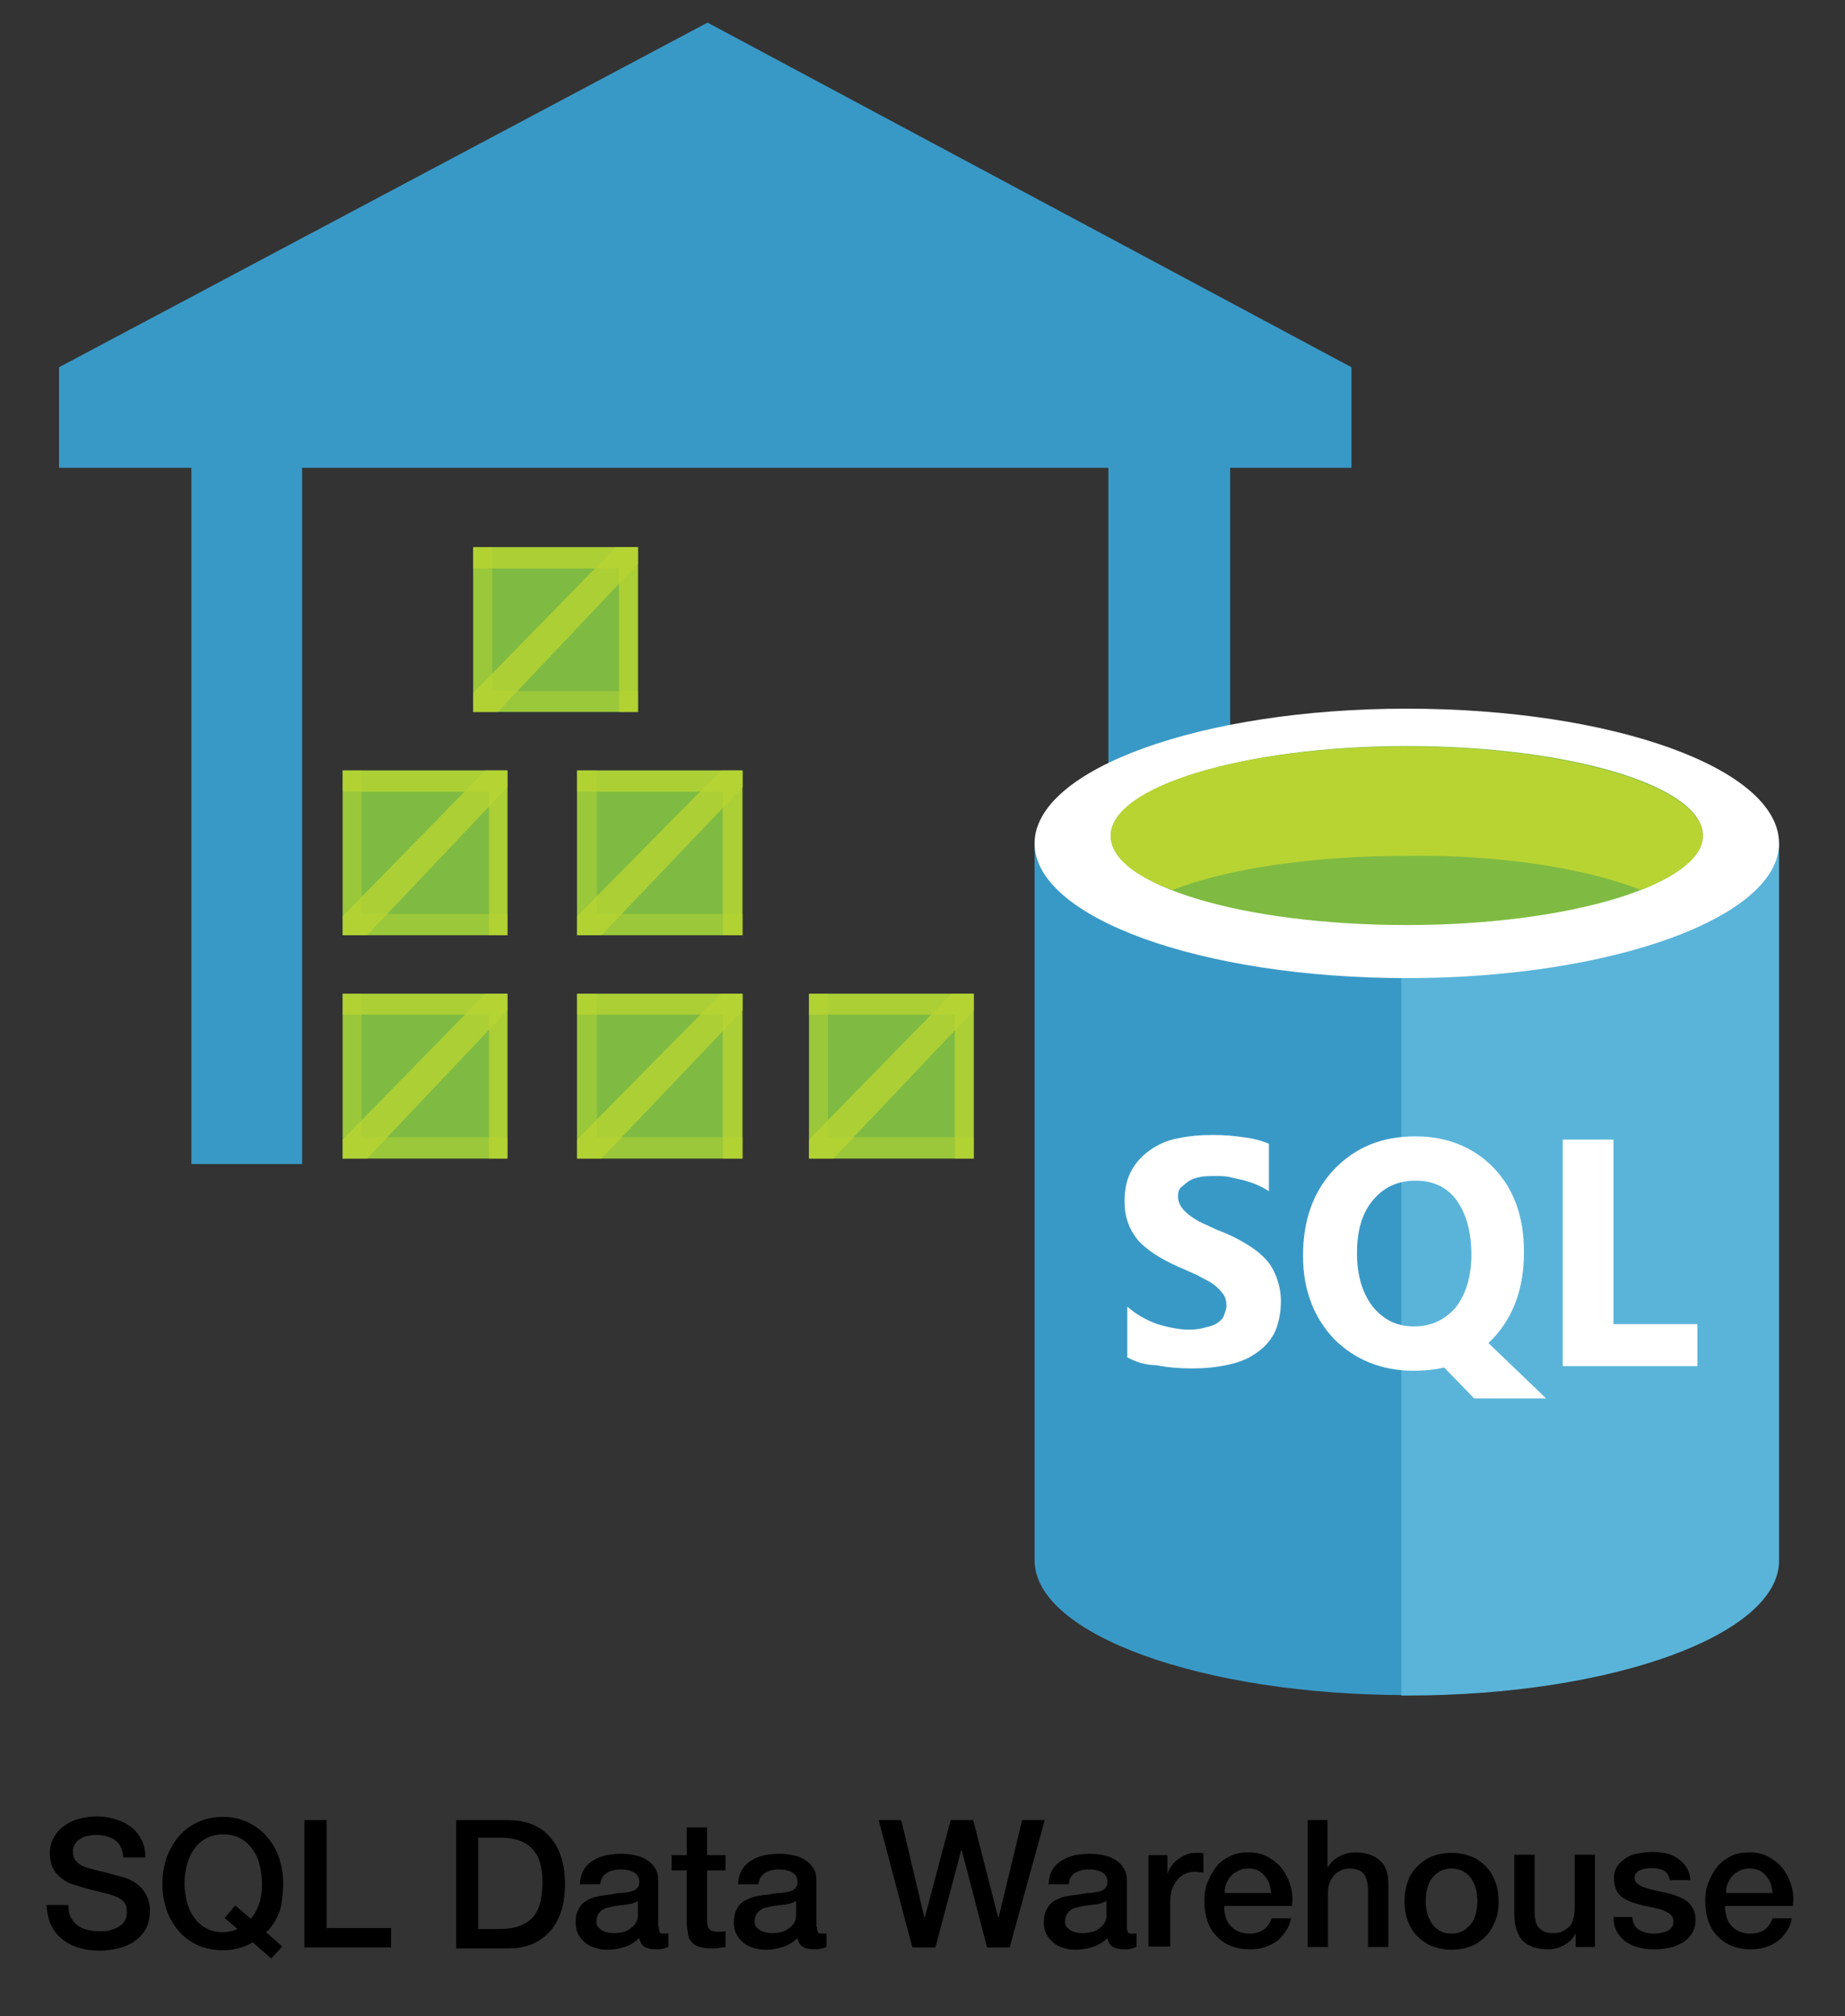 <?xml version="1.0" encoding="utf-8"?>
<!-- Generator: Adobe Illustrator 21.1.0, SVG Export Plug-In . SVG Version: 6.00 Build 0)  -->
<svg version="1.1" id="Layer_1" xmlns="http://www.w3.org/2000/svg" xmlns:xlink="http://www.w3.org/1999/xlink" x="0px" y="0px"
	 viewBox="0 0 400 437" style="enable-background:new 0 0 400 437;" xml:space="preserve">
<rect x="0" y="0" width="400" height="437" fill="#333333" stroke="none"/>
<style type="text/css">
	.st0{fill:#7FBB42;}
	.st1{fill:#3999C6;}
	.st2{opacity:0.8;fill:#B8D433;enable-background:new    ;}
	.st3{opacity:0.5;fill:#B8D433;enable-background:new    ;}
	.st4{fill:#5AB4D9;}
	.st5{fill:#FFFFFF;}
	.st6{fill:#B8D433;}
</style>
<g id="Layer_4">
	<rect x="102.6" y="118.6" class="st0" width="35.7" height="35.7"/>
	<rect x="74.3" y="215.4" class="st0" width="35.7" height="35.7"/>
	<rect x="125.1" y="215.4" class="st0" width="35.7" height="35.7"/>
	<rect x="175.4" y="215.4" class="st0" width="35.7" height="35.7"/>
	<rect x="74.3" y="167" class="st0" width="35.7" height="35.7"/>
	<rect x="125.1" y="167" class="st0" width="35.7" height="35.7"/>
	<polygon class="st1" points="153.4,4.9 12.8,79.6 12.8,101.4 41.5,101.4 41.5,252.3 65.5,252.3 65.5,101.4 240.3,101.4 
		240.3,242.7 266.7,242.7 266.7,101.4 293,101.4 293,79.6 	"/>
	<polygon class="st2" points="138.3,154.3 134.2,154.3 134.2,123.2 102.6,123.2 102.6,118.6 138.3,118.6 	"/>
	<polygon class="st3" points="102.6,118.6 106.7,118.6 106.7,149.8 138.3,149.8 138.3,154.3 102.6,154.3 	"/>
	<polygon class="st2" points="110,202.7 106,202.7 106,171.6 74.3,171.6 74.3,167 110,167 	"/>
	<polygon class="st3" points="74.3,167 78.4,167 78.4,198.1 110,198.1 110,202.7 74.3,202.7 	"/>
	<polygon class="st2" points="161,202.7 156.7,202.7 156.7,171.6 125.1,171.6 125.1,167 161,167 	"/>
	<polygon class="st3" points="125.1,167 129.4,167 129.4,198.1 161,198.1 161,202.7 125.1,202.7 	"/>
	<polygon class="st2" points="110,251.1 106,251.1 106,219.9 74.3,219.9 74.3,215.4 110,215.4 	"/>
	<polygon class="st3" points="74.3,215.4 78.4,215.4 78.4,246.5 110,246.5 110,251.1 74.3,251.1 	"/>
	<polygon class="st2" points="161,251.1 156.7,251.1 156.7,219.9 125.1,219.9 125.1,215.4 161,215.4 	"/>
	<polygon class="st3" points="125.1,215.4 129.4,215.4 129.4,246.5 161,246.5 161,251.1 125.1,251.1 	"/>
	<polygon class="st2" points="211.1,251.1 207,251.1 207,219.9 175.4,219.9 175.4,215.4 211.1,215.4 	"/>
	<polygon class="st3" points="175.4,215.4 179.5,215.4 179.5,246.5 211.1,246.5 211.1,251.1 175.4,251.1 	"/>
	<polygon class="st2" points="107.9,154.3 102.6,154.3 102.6,150.2 133.5,118.6 138.3,118.6 138.3,122.2 	"/>
	<polygon class="st2" points="130.4,202.7 125.1,202.7 125.1,198.6 156.3,167 161,167 161,170.6 	"/>
	<polygon class="st2" points="79.6,202.7 74.3,202.7 74.3,198.6 105.2,167 110,167 110,170.6 	"/>
	<polygon class="st2" points="79.6,251.1 74.3,251.1 74.3,247 105.2,215.4 110,215.4 110,219 	"/>
	<polygon class="st2" points="130.4,251.1 125.1,251.1 125.1,247 156.3,215.4 161,215.4 161,219 	"/>
	<polygon class="st2" points="180.7,251.1 175.4,251.1 175.4,247 206.3,215.4 211.1,215.4 211.1,219 	"/>
	<g>
		<path class="st1" d="M224.3,182.8v155.4c0,16,36.2,29.2,80.7,29.2V182.8H224.3z"/>
		<path class="st4" d="M303.8,367.5h1.2c44.6,0,80.7-13.2,80.7-29.2V182.8h-81.9L303.8,367.5L303.8,367.5z"/>
		<path class="st5" d="M385.7,182.8c0,16-36.2,29.2-80.7,29.2s-80.7-13.1-80.7-29.2s36.2-29.2,80.7-29.2S385.7,166.5,385.7,182.8"/>
		<path class="st0" d="M369.2,181.1c0,10.5-28.7,19.4-64.2,19.4s-64.2-8.6-64.2-19.4c0-10.5,28.7-19.4,64.2-19.4
			S369.2,170.4,369.2,181.1"/>
		<path class="st6" d="M355.8,192.9c8.4-3.4,13.4-7.4,13.4-11.7c0-10.5-28.7-19.4-64.2-19.4s-64.2,8.6-64.2,19.4
			c0,4.6,5,8.6,13.4,11.7c11.7-4.6,30.2-7.4,50.8-7.4C325.6,185.2,344,188.3,355.8,192.9"/>
		<g>
			<path class="st5" d="M244.4,294.2v-11c1.9,1.7,4.1,2.9,6.5,3.8c2.4,0.7,4.8,1.2,6.9,1.2c1.4,0,2.6-0.2,3.6-0.5
				c1-0.2,1.9-0.5,2.6-1s1.2-1,1.4-1.7c0.2-0.7,0.5-1.2,0.5-1.9c0-1-0.2-1.9-0.7-2.6s-1.2-1.4-2.2-2.2c-1-0.7-2.2-1.2-3.4-1.9
				c-1.2-0.5-2.6-1.2-4.3-1.9c-3.8-1.7-6.7-3.6-8.6-5.7c-1.9-2.4-2.9-5-2.9-8.4c0-2.6,0.5-4.8,1.4-6.5c1-1.9,2.4-3.4,4.1-4.6
				c1.7-1.2,3.8-2.2,6.2-2.6c2.4-0.5,4.8-0.7,7.4-0.7s4.8,0.2,6.7,0.5c1.9,0.2,3.8,0.7,5.5,1.4v10.3c-0.7-0.5-1.7-1-2.6-1.4
				s-1.9-0.7-2.9-1c-1-0.2-2.2-0.5-3.1-0.7c-1-0.2-1.9-0.2-2.9-0.2c-1.2,0-2.4,0-3.4,0.2s-1.9,0.5-2.6,1s-1.2,1-1.7,1.4
				c-0.5,0.7-0.5,1.2-0.5,1.9s0.2,1.4,0.7,2.2c0.5,0.7,1,1.2,1.9,1.9c0.7,0.5,1.7,1.2,2.9,1.7s2.4,1.2,3.8,1.7
				c1.9,0.7,3.8,1.7,5.3,2.6c1.7,1,2.9,1.9,4.1,3.1s1.9,2.4,2.6,4.1c0.5,1.4,1,3.1,1,5.3c0,2.6-0.5,5-1.4,6.9
				c-1,1.9-2.4,3.4-4.3,4.6c-1.7,1.2-3.8,1.9-6.2,2.4s-4.8,0.7-7.4,0.7s-5.3-0.2-7.7-0.7C248.2,295.9,246.1,295.1,244.4,294.2z"/>
			<path class="st5" d="M306.4,297.1c-6.9,0-12.7-2.4-17.2-6.9c-4.3-4.6-6.7-10.5-6.7-18c0-7.7,2.2-13.9,6.7-18.7
				c4.6-4.8,10.3-7.2,17.7-7.2c6.9,0,12.7,2.4,17,6.9s6.5,10.5,6.5,18.2s-2.2,13.9-6.7,18.7c-0.2,0.2-0.2,0.2-0.5,0.5
				c-0.2,0.2-0.2,0.2-0.5,0.5l12.5,12h-15.6l-6.5-6.7C311.5,296.8,309.1,297.1,306.4,297.1z M306.9,255.9c-3.8,0-6.9,1.4-9.3,4.3
				s-3.4,6.7-3.4,11.5s1.2,8.6,3.4,11.5c2.4,2.9,5.3,4.3,8.9,4.3c3.8,0,6.7-1.4,9.1-4.1c2.2-2.9,3.4-6.7,3.4-11.5
				c0-5-1.2-9.1-3.4-12C313.6,257.3,310.7,255.9,306.9,255.9z"/>
			<path class="st5" d="M368,296.1h-29.2V247h11v40H368V296.1L368,296.1z"/>
		</g>
	</g>
</g>
<g>
	<path d="M14.8,412.8c0,1.1,0.2,2,0.5,2.7c0.4,0.7,0.9,1.4,1.5,1.8c0.6,0.5,1.4,0.8,2.2,1s1.7,0.3,2.7,0.3c1.1,0,2-0.1,2.7-0.4
		c0.7-0.2,1.4-0.6,1.8-0.9c0.5-0.4,0.8-0.8,1-1.3c0.2-0.5,0.3-1,0.3-1.5c0-1.1-0.2-1.8-0.7-2.3c-0.5-0.5-1-0.9-1.6-1.1
		c-1-0.4-2.1-0.7-3.4-1c-1.3-0.3-2.9-0.7-4.8-1.3c-1.2-0.3-2.2-0.7-3-1.2c-0.8-0.5-1.4-1.1-1.9-1.7c-0.5-0.6-0.8-1.3-1-2
		s-0.3-1.4-0.3-2.1c0-1.4,0.3-2.6,0.9-3.6c0.6-1,1.3-1.9,2.3-2.5c1-0.7,2-1.2,3.2-1.5c1.2-0.3,2.4-0.5,3.7-0.5
		c1.4,0,2.8,0.2,4.1,0.6c1.3,0.4,2.4,0.9,3.4,1.7c1,0.7,1.7,1.7,2.3,2.8c0.6,1.1,0.8,2.4,0.8,3.8h-4.8c-0.1-1.8-0.7-3-1.8-3.8
		c-1.1-0.7-2.5-1.1-4.1-1.1c-0.6,0-1.1,0.1-1.7,0.2c-0.6,0.1-1.1,0.3-1.6,0.6c-0.5,0.3-0.9,0.6-1.2,1.1s-0.5,1-0.5,1.7
		c0,1,0.3,1.7,0.9,2.3c0.6,0.6,1.4,1,2.4,1.3c0.1,0,0.5,0.1,1.2,0.3c0.7,0.2,1.5,0.4,2.4,0.6c0.9,0.2,1.7,0.5,2.6,0.7
		s1.4,0.4,1.8,0.5c0.9,0.3,1.7,0.7,2.4,1.2c0.7,0.5,1.2,1,1.7,1.7c0.4,0.6,0.8,1.3,1,2c0.2,0.7,0.3,1.4,0.3,2.2c0,1.5-0.3,2.9-0.9,4
		c-0.6,1.1-1.5,2-2.5,2.7c-1,0.7-2.2,1.2-3.5,1.5s-2.6,0.5-4,0.5c-1.6,0-3-0.2-4.4-0.6s-2.6-1-3.6-1.8c-1-0.8-1.9-1.8-2.5-3.1
		c-0.6-1.2-0.9-2.7-1-4.4H14.8z"/>
	<path d="M61.2,421.9l-2.4,2.6l-4-3.5c-1,0.6-2.1,1-3.2,1.3c-1.1,0.3-2.2,0.4-3.3,0.4c-2.1,0-3.9-0.4-5.5-1.1
		c-1.6-0.8-3-1.8-4.1-3.1c-1.1-1.3-2-2.8-2.6-4.6c-0.6-1.7-0.9-3.6-0.9-5.6c0-2,0.3-3.8,0.9-5.6c0.6-1.7,1.5-3.3,2.6-4.6
		c1.1-1.3,2.5-2.4,4.1-3.1c1.6-0.8,3.5-1.2,5.5-1.2s3.9,0.4,5.5,1.2c1.6,0.8,3,1.8,4.1,3.1c1.1,1.3,2,2.8,2.6,4.6
		c0.6,1.8,0.9,3.6,0.9,5.6c0,1-0.1,1.9-0.2,2.9S61,413,60.7,414c-0.3,0.9-0.7,1.8-1.2,2.6c-0.5,0.8-1.1,1.6-1.8,2.2L61.2,421.9z
		 M48.7,415.7L51,413l3.4,2.9c0.9-1.1,1.5-2.3,1.9-3.6c0.4-1.3,0.5-2.7,0.5-4.1c0-1.3-0.2-2.6-0.5-3.9c-0.3-1.3-0.8-2.4-1.5-3.4
		c-0.7-1-1.5-1.8-2.6-2.4c-1.1-0.6-2.3-0.9-3.8-0.9s-2.7,0.3-3.8,0.9c-1.1,0.6-1.9,1.4-2.6,2.4c-0.7,1-1.2,2.1-1.5,3.4
		c-0.3,1.3-0.5,2.5-0.5,3.9s0.2,2.6,0.5,3.9c0.3,1.3,0.8,2.4,1.5,3.4s1.5,1.8,2.6,2.4s2.3,0.9,3.8,0.9c0.5,0,1-0.1,1.6-0.2
		c0.5-0.1,1-0.3,1.5-0.5L48.7,415.7z"/>
	<path d="M66,394.5h4.8v23.4h14v4.2H66V394.5z"/>
	<path d="M98.9,394.5h11.4c2.1,0,3.9,0.4,5.5,1.1c1.5,0.7,2.8,1.7,3.8,3c1,1.2,1.7,2.7,2.2,4.4c0.5,1.7,0.7,3.5,0.7,5.4
		c0,1.9-0.2,3.7-0.7,5.4c-0.5,1.7-1.2,3.1-2.2,4.4c-1,1.2-2.2,2.2-3.8,3c-1.5,0.7-3.4,1.1-5.5,1.1H98.9V394.5z M103.7,418.1h4.7
		c1.9,0,3.4-0.3,4.6-0.8c1.2-0.5,2.1-1.2,2.8-2.1c0.7-0.9,1.1-1.9,1.4-3.1c0.2-1.2,0.4-2.5,0.4-3.9c0-1.4-0.1-2.7-0.4-3.9
		c-0.2-1.2-0.7-2.2-1.4-3.1c-0.7-0.9-1.6-1.6-2.8-2.1c-1.2-0.5-2.7-0.8-4.6-0.8h-4.7V418.1z"/>
	<path d="M142.8,417.6c0,0.5,0.1,0.9,0.2,1.2c0.1,0.2,0.4,0.3,0.8,0.3c0.1,0,0.3,0,0.5,0c0.2,0,0.4,0,0.6-0.1v3
		c-0.2,0.1-0.4,0.1-0.6,0.2c-0.2,0.1-0.5,0.1-0.8,0.2c-0.3,0.1-0.5,0.1-0.8,0.1c-0.3,0-0.5,0-0.7,0c-0.9,0-1.6-0.2-2.2-0.5
		s-1-1-1.2-1.9c-0.9,0.8-1.9,1.5-3.2,1.9c-1.3,0.4-2.5,0.6-3.7,0.6c-0.9,0-1.8-0.1-2.6-0.4c-0.8-0.2-1.6-0.6-2.2-1.1
		c-0.6-0.5-1.1-1.1-1.5-1.8c-0.4-0.7-0.6-1.6-0.6-2.6c0-1.2,0.2-2.2,0.7-3c0.4-0.8,1-1.4,1.8-1.8c0.7-0.4,1.6-0.8,2.5-0.9
		c0.9-0.2,1.8-0.3,2.8-0.4c0.8-0.2,1.6-0.3,2.3-0.3c0.7-0.1,1.4-0.2,1.9-0.3c0.6-0.2,1-0.4,1.3-0.7c0.3-0.3,0.5-0.8,0.5-1.4
		c0-0.6-0.1-1-0.4-1.4c-0.3-0.4-0.6-0.6-1-0.8c-0.4-0.2-0.8-0.3-1.3-0.4c-0.5-0.1-1-0.1-1.4-0.1c-1.2,0-2.3,0.3-3,0.8
		c-0.8,0.5-1.2,1.3-1.4,2.4h-4.4c0.1-1.3,0.4-2.4,0.9-3.2c0.5-0.8,1.2-1.5,2.1-2c0.8-0.5,1.8-0.9,2.8-1.1c1.1-0.2,2.1-0.3,3.2-0.3
		c1,0,1.9,0.1,2.9,0.3c1,0.2,1.8,0.5,2.6,1c0.8,0.5,1.4,1.1,1.8,1.8c0.5,0.7,0.7,1.6,0.7,2.7V417.6z M138.4,412
		c-0.7,0.4-1.5,0.7-2.5,0.8c-1,0.1-2,0.2-2.9,0.4c-0.5,0.1-0.9,0.2-1.4,0.3c-0.4,0.1-0.8,0.3-1.2,0.6c-0.3,0.2-0.6,0.6-0.8,1
		c-0.2,0.4-0.3,0.9-0.3,1.4c0,0.5,0.1,0.9,0.4,1.2c0.3,0.3,0.6,0.6,1,0.8c0.4,0.2,0.8,0.3,1.3,0.4c0.5,0.1,0.9,0.1,1.3,0.1
		c0.5,0,1-0.1,1.6-0.2c0.6-0.1,1.1-0.3,1.6-0.7c0.5-0.3,0.9-0.7,1.3-1.2c0.3-0.5,0.5-1.1,0.5-1.8V412z"/>
	<path d="M145.6,402.1h3.3v-6h4.4v6h4v3.3h-4V416c0,0.5,0,0.9,0.1,1.2c0,0.3,0.1,0.6,0.3,0.8c0.1,0.2,0.4,0.4,0.6,0.5
		c0.3,0.1,0.7,0.2,1.2,0.2c0.3,0,0.6,0,0.9,0s0.6-0.1,0.9-0.1v3.4c-0.5,0.1-1,0.1-1.4,0.2c-0.5,0.1-0.9,0.1-1.4,0.1
		c-1.2,0-2.1-0.1-2.8-0.3c-0.7-0.2-1.3-0.5-1.7-1c-0.4-0.4-0.7-1-0.8-1.6c-0.1-0.6-0.2-1.4-0.3-2.2v-11.8h-3.3V402.1z"/>
	<path d="M177.1,417.6c0,0.5,0.1,0.9,0.2,1.2c0.1,0.2,0.4,0.3,0.8,0.3c0.1,0,0.3,0,0.5,0c0.2,0,0.4,0,0.6-0.1v3
		c-0.2,0.1-0.4,0.1-0.6,0.2c-0.2,0.1-0.5,0.1-0.8,0.2c-0.3,0.1-0.5,0.1-0.8,0.1c-0.3,0-0.5,0-0.7,0c-0.9,0-1.6-0.2-2.2-0.5
		s-1-1-1.2-1.9c-0.9,0.8-1.9,1.5-3.2,1.9c-1.3,0.4-2.5,0.6-3.7,0.6c-0.9,0-1.8-0.1-2.6-0.4c-0.8-0.2-1.6-0.6-2.2-1.1
		c-0.6-0.5-1.1-1.1-1.5-1.8c-0.4-0.7-0.6-1.6-0.6-2.6c0-1.2,0.2-2.2,0.7-3c0.4-0.8,1-1.4,1.8-1.8c0.7-0.4,1.6-0.8,2.5-0.9
		c0.9-0.2,1.8-0.3,2.8-0.4c0.8-0.2,1.6-0.3,2.3-0.3c0.7-0.1,1.4-0.2,1.9-0.3c0.6-0.2,1-0.4,1.3-0.7c0.3-0.3,0.5-0.8,0.5-1.4
		c0-0.6-0.1-1-0.4-1.4c-0.3-0.4-0.6-0.6-1-0.8c-0.4-0.2-0.8-0.3-1.3-0.4c-0.5-0.1-1-0.1-1.4-0.1c-1.2,0-2.3,0.3-3,0.8
		c-0.8,0.5-1.2,1.3-1.4,2.4h-4.4c0.1-1.3,0.4-2.4,0.9-3.2c0.5-0.8,1.2-1.5,2.1-2c0.8-0.5,1.8-0.9,2.8-1.1c1.1-0.2,2.1-0.3,3.2-0.3
		c1,0,1.9,0.1,2.9,0.3c1,0.2,1.8,0.5,2.6,1c0.8,0.5,1.4,1.1,1.8,1.8c0.5,0.7,0.7,1.6,0.7,2.7V417.6z M172.7,412
		c-0.7,0.4-1.5,0.7-2.5,0.8c-1,0.1-2,0.2-2.9,0.4c-0.5,0.1-0.9,0.2-1.4,0.3c-0.4,0.1-0.8,0.3-1.2,0.6c-0.3,0.2-0.6,0.6-0.8,1
		c-0.2,0.4-0.3,0.9-0.3,1.4c0,0.5,0.1,0.9,0.4,1.2c0.3,0.3,0.6,0.6,1,0.8c0.4,0.2,0.8,0.3,1.3,0.4c0.5,0.1,0.9,0.1,1.3,0.1
		c0.5,0,1-0.1,1.6-0.2c0.6-0.1,1.1-0.3,1.6-0.7c0.5-0.3,0.9-0.7,1.3-1.2c0.3-0.5,0.5-1.1,0.5-1.8V412z"/>
	<path d="M190.5,394.5h4.9l5,21.1h0.1l5.6-21.1h4.9l5.4,21.1h0.1l5.1-21.1h4.9l-7.6,27.6H214l-5.5-21.1h-0.1l-5.6,21.1h-5
		L190.5,394.5z"/>
	<path d="M244.3,417.6c0,0.5,0.1,0.9,0.2,1.2c0.1,0.2,0.4,0.3,0.8,0.3c0.1,0,0.3,0,0.5,0c0.2,0,0.4,0,0.6-0.1v3
		c-0.2,0.1-0.4,0.1-0.6,0.2s-0.5,0.1-0.8,0.2c-0.3,0.1-0.5,0.1-0.8,0.1c-0.3,0-0.5,0-0.7,0c-0.9,0-1.6-0.2-2.2-0.5s-1-1-1.2-1.9
		c-0.9,0.8-1.9,1.5-3.2,1.9c-1.3,0.4-2.5,0.6-3.7,0.6c-0.9,0-1.8-0.1-2.6-0.4c-0.8-0.2-1.6-0.6-2.2-1.1c-0.6-0.5-1.1-1.1-1.5-1.8
		c-0.4-0.7-0.6-1.6-0.6-2.6c0-1.2,0.2-2.2,0.7-3c0.4-0.8,1-1.4,1.8-1.8c0.7-0.4,1.6-0.8,2.5-0.9c0.9-0.2,1.8-0.3,2.8-0.4
		c0.8-0.2,1.6-0.3,2.3-0.3c0.7-0.1,1.4-0.2,1.9-0.3c0.6-0.2,1-0.4,1.3-0.7c0.3-0.3,0.5-0.8,0.5-1.4c0-0.6-0.1-1-0.4-1.4
		c-0.3-0.4-0.6-0.6-1-0.8c-0.4-0.2-0.8-0.3-1.3-0.4s-1-0.1-1.4-0.1c-1.2,0-2.3,0.3-3,0.8c-0.8,0.5-1.2,1.3-1.3,2.4h-4.4
		c0.1-1.3,0.4-2.4,0.9-3.2c0.5-0.8,1.2-1.5,2.1-2c0.8-0.5,1.8-0.9,2.8-1.1c1.1-0.2,2.1-0.3,3.2-0.3c1,0,1.9,0.1,2.9,0.3
		c1,0.2,1.8,0.5,2.6,1c0.8,0.5,1.4,1.1,1.8,1.8c0.5,0.7,0.7,1.6,0.7,2.7V417.6z M239.9,412c-0.7,0.4-1.5,0.7-2.5,0.8
		c-1,0.1-2,0.2-2.9,0.4c-0.5,0.1-0.9,0.2-1.3,0.3c-0.4,0.1-0.8,0.3-1.2,0.6s-0.6,0.6-0.8,1c-0.2,0.4-0.3,0.9-0.3,1.4
		c0,0.5,0.1,0.9,0.4,1.2s0.6,0.6,1,0.8c0.4,0.2,0.8,0.3,1.3,0.4c0.5,0.1,0.9,0.1,1.3,0.1c0.5,0,1-0.1,1.6-0.2
		c0.6-0.1,1.1-0.3,1.6-0.7c0.5-0.3,0.9-0.7,1.3-1.2c0.3-0.5,0.5-1.1,0.5-1.8V412z"/>
	<path d="M249,402.1h4.1v3.9h0.1c0.1-0.5,0.4-1.1,0.8-1.6c0.4-0.5,0.8-1,1.4-1.4s1.1-0.8,1.8-1c0.6-0.3,1.3-0.4,2-0.4
		c0.5,0,0.9,0,1.1,0c0.2,0,0.4,0.1,0.6,0.1v4.2c-0.3-0.1-0.6-0.1-0.9-0.1c-0.3,0-0.6-0.1-0.9-0.1c-0.7,0-1.4,0.1-2.1,0.4
		c-0.7,0.3-1.2,0.7-1.7,1.3c-0.5,0.6-0.9,1.3-1.2,2.1c-0.3,0.8-0.4,1.8-0.4,2.9v9.5H249V402.1z"/>
	<path d="M265.4,413.2c0,0.8,0.1,1.5,0.3,2.2c0.2,0.7,0.5,1.4,1,1.9c0.4,0.5,1,1,1.7,1.3c0.7,0.3,1.5,0.5,2.4,0.5
		c1.3,0,2.3-0.3,3.1-0.8c0.8-0.6,1.4-1.4,1.8-2.5h4.2c-0.2,1.1-0.6,2-1.2,2.9c-0.6,0.8-1.2,1.6-2,2.1c-0.8,0.6-1.7,1-2.7,1.3
		c-1,0.3-2,0.4-3.1,0.4c-1.6,0-3-0.3-4.2-0.8s-2.2-1.2-3.1-2.2c-0.8-0.9-1.5-2-1.9-3.3c-0.4-1.3-0.6-2.7-0.6-4.2
		c0-1.4,0.2-2.8,0.7-4s1.1-2.4,1.9-3.4s1.8-1.7,3-2.3c1.2-0.6,2.5-0.8,4-0.8c1.6,0,3,0.3,4.2,1c1.2,0.7,2.3,1.5,3.1,2.6
		c0.8,1.1,1.4,2.3,1.8,3.7c0.4,1.4,0.5,2.8,0.3,4.3H265.4z M275.6,410.3c-0.1-0.7-0.2-1.4-0.4-2c-0.2-0.6-0.6-1.2-1-1.7
		c-0.4-0.5-0.9-0.9-1.5-1.2c-0.6-0.3-1.3-0.4-2-0.4c-0.8,0-1.5,0.1-2.1,0.4c-0.6,0.3-1.2,0.6-1.6,1.1c-0.5,0.5-0.8,1-1.1,1.7
		c-0.3,0.6-0.4,1.3-0.4,2.1H275.6z"/>
	<path d="M283.4,394.5h4.4v10.2h0.1c0.5-0.9,1.3-1.7,2.4-2.3c1.1-0.6,2.3-0.9,3.6-0.9c2.2,0,3.9,0.6,5.2,1.7
		c1.3,1.1,1.9,2.8,1.9,5.1V422h-4.4v-12.5c-0.1-1.6-0.4-2.7-1-3.4c-0.6-0.7-1.6-1.1-2.9-1.1c-0.7,0-1.4,0.1-2,0.4
		c-0.6,0.3-1.1,0.6-1.5,1.1c-0.4,0.5-0.7,1-1,1.7c-0.2,0.6-0.3,1.3-0.3,2V422h-4.4V394.5z"/>
	<path d="M314.7,422.6c-1.6,0-3-0.3-4.3-0.8c-1.2-0.5-2.3-1.3-3.2-2.2c-0.9-0.9-1.5-2-2-3.3c-0.5-1.3-0.7-2.7-0.7-4.2
		c0-1.5,0.2-2.9,0.7-4.2c0.4-1.3,1.1-2.4,2-3.3c0.9-0.9,1.9-1.7,3.2-2.2c1.2-0.5,2.7-0.8,4.3-0.8s3,0.3,4.3,0.8s2.3,1.3,3.2,2.2
		c0.9,0.9,1.5,2,2,3.3c0.5,1.3,0.7,2.7,0.7,4.2c0,1.5-0.2,3-0.7,4.2s-1.1,2.4-2,3.3c-0.9,0.9-1.9,1.7-3.2,2.2
		C317.7,422.3,316.3,422.6,314.7,422.6z M314.7,419.1c1,0,1.8-0.2,2.5-0.6c0.7-0.4,1.3-1,1.8-1.6c0.5-0.7,0.8-1.4,1-2.3
		c0.2-0.8,0.3-1.7,0.3-2.6c0-0.8-0.1-1.7-0.3-2.5c-0.2-0.8-0.6-1.6-1-2.3c-0.5-0.7-1.1-1.2-1.8-1.6c-0.7-0.4-1.6-0.6-2.5-0.6
		s-1.8,0.2-2.5,0.6c-0.7,0.4-1.3,0.9-1.8,1.6s-0.8,1.4-1,2.3c-0.2,0.8-0.3,1.7-0.3,2.5c0,0.9,0.1,1.7,0.3,2.6c0.2,0.8,0.6,1.6,1,2.3
		c0.5,0.7,1.1,1.2,1.8,1.6C312.8,418.9,313.7,419.1,314.7,419.1z"/>
	<path d="M345.9,422h-4.3v-2.8h-0.1c-0.5,1-1.3,1.8-2.4,2.4c-1.1,0.6-2.2,0.9-3.3,0.9c-2.6,0-4.5-0.6-5.7-1.9
		c-1.2-1.3-1.8-3.3-1.8-5.9v-12.7h4.4v12.2c0,1.7,0.3,3,1,3.7s1.6,1.1,2.8,1.1c0.9,0,1.7-0.1,2.3-0.4c0.6-0.3,1.1-0.7,1.5-1.1
		c0.4-0.5,0.7-1,0.8-1.7c0.2-0.7,0.3-1.4,0.3-2.2v-11.6h4.4V422z"/>
	<path d="M353.9,415.6c0.1,1.3,0.6,2.2,1.5,2.7c0.8,0.5,1.9,0.8,3,0.8c0.4,0,0.9,0,1.4-0.1c0.5-0.1,1-0.2,1.5-0.4
		c0.5-0.2,0.8-0.4,1.1-0.8c0.3-0.3,0.4-0.8,0.4-1.4c0-0.6-0.2-1-0.6-1.4c-0.4-0.4-0.9-0.6-1.5-0.9s-1.3-0.4-2.1-0.6
		c-0.8-0.2-1.6-0.3-2.4-0.5c-0.8-0.2-1.6-0.4-2.4-0.7c-0.8-0.3-1.4-0.6-2-1s-1.1-1-1.4-1.7s-0.5-1.5-0.5-2.5c0-1.1,0.3-2,0.8-2.7
		s1.2-1.3,2-1.8c0.8-0.5,1.7-0.8,2.7-0.9c1-0.2,1.9-0.3,2.8-0.3c1,0,2,0.1,3,0.3c0.9,0.2,1.8,0.6,2.5,1.1c0.8,0.5,1.4,1.1,1.9,1.9
		c0.5,0.8,0.8,1.7,0.9,2.8H362c-0.2-1.1-0.7-1.8-1.4-2.1c-0.8-0.4-1.6-0.5-2.6-0.5c-0.3,0-0.7,0-1.1,0.1c-0.4,0.1-0.8,0.1-1.2,0.3
		c-0.4,0.1-0.7,0.3-0.9,0.6c-0.3,0.3-0.4,0.6-0.4,1.1c0,0.5,0.2,1,0.6,1.3s0.9,0.6,1.5,0.8c0.6,0.2,1.3,0.4,2.1,0.6s1.6,0.3,2.4,0.5
		c0.8,0.2,1.6,0.4,2.4,0.7c0.8,0.3,1.5,0.6,2.1,1c0.6,0.4,1.1,1,1.5,1.7c0.4,0.7,0.6,1.5,0.6,2.5c0,1.2-0.3,2.2-0.8,3
		c-0.5,0.8-1.2,1.5-2.1,2c-0.9,0.5-1.8,0.9-2.9,1.1c-1.1,0.2-2.1,0.3-3.1,0.3c-1.3,0-2.4-0.1-3.5-0.4c-1.1-0.3-2-0.7-2.8-1.3
		c-0.8-0.6-1.4-1.3-1.9-2.2c-0.5-0.9-0.7-1.9-0.7-3.1H353.9z"/>
	<path d="M374,413.2c0,0.8,0.1,1.5,0.3,2.2c0.2,0.7,0.5,1.4,1,1.9c0.4,0.5,1,1,1.7,1.3c0.7,0.3,1.5,0.5,2.4,0.5
		c1.3,0,2.3-0.3,3.1-0.8c0.8-0.6,1.4-1.4,1.8-2.5h4.2c-0.2,1.1-0.6,2-1.2,2.9c-0.6,0.8-1.2,1.6-2,2.1c-0.8,0.6-1.7,1-2.7,1.3
		c-1,0.3-2,0.4-3.1,0.4c-1.6,0-3-0.3-4.2-0.8s-2.2-1.2-3.1-2.2c-0.8-0.9-1.5-2-1.9-3.3c-0.4-1.3-0.6-2.7-0.6-4.2
		c0-1.4,0.2-2.8,0.7-4s1.1-2.4,1.9-3.4s1.8-1.7,3-2.3c1.2-0.6,2.5-0.8,4-0.8c1.6,0,3,0.3,4.2,1c1.2,0.7,2.3,1.5,3.1,2.6
		c0.8,1.1,1.4,2.3,1.8,3.7c0.4,1.4,0.5,2.8,0.3,4.3H374z M384.3,410.3c-0.1-0.7-0.2-1.4-0.4-2c-0.2-0.6-0.6-1.2-1-1.7
		c-0.4-0.5-0.9-0.9-1.5-1.2c-0.6-0.3-1.3-0.4-2-0.4c-0.8,0-1.5,0.1-2.1,0.4c-0.6,0.3-1.2,0.6-1.6,1.1c-0.5,0.5-0.8,1-1.1,1.7
		c-0.3,0.6-0.4,1.3-0.4,2.1H384.3z"/>
</g>
</svg>
